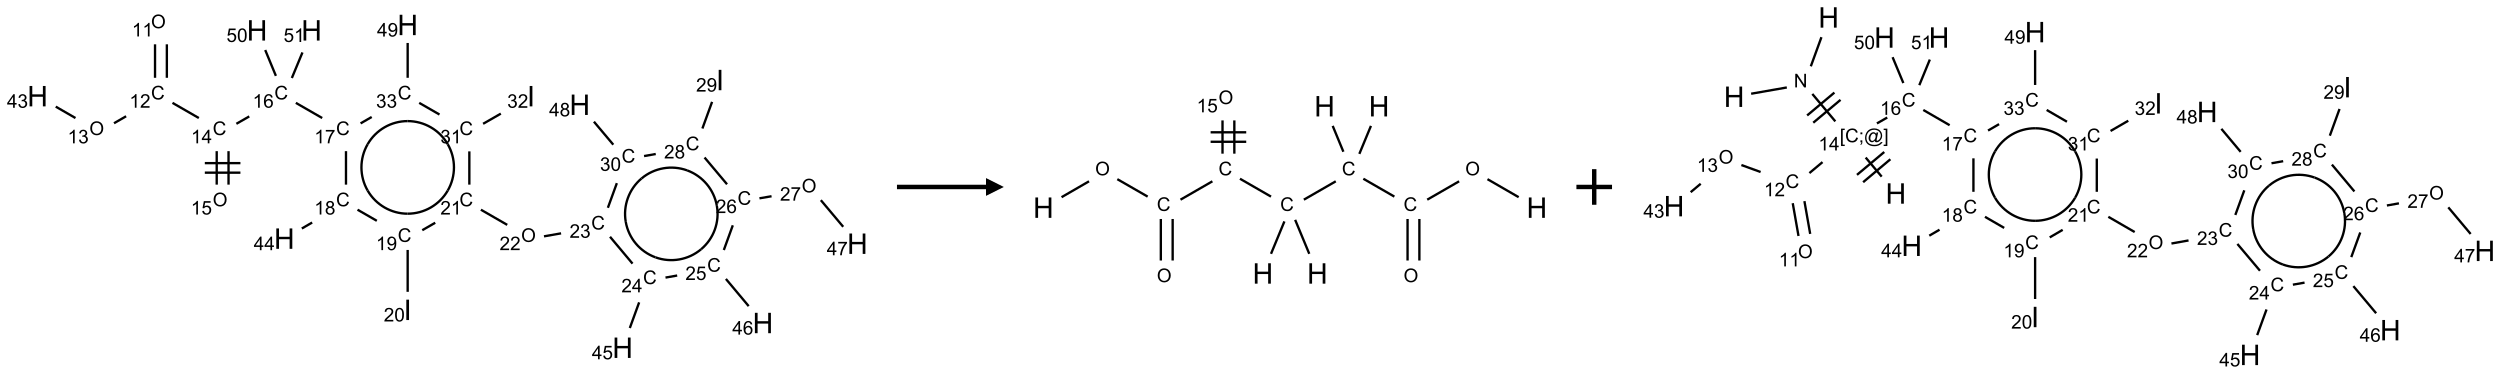 <?xml version="1.0" encoding="UTF-8"?>
<svg xmlns="http://www.w3.org/2000/svg" xmlns:xlink="http://www.w3.org/1999/xlink" width="1404" height="210" viewBox="0 0 1404 210">
<defs>
<g>
<g id="glyph-0-0">
<path d="M 1.332 0 L 1.332 -6.668 L 6.668 -6.668 L 6.668 0 Z M 1.5 -0.168 L 6.5 -0.168 L 6.5 -6.5 L 1.5 -6.5 Z M 1.5 -0.168 "/>
</g>
<g id="glyph-0-1">
<path d="M 0.516 -3.719 C 0.516 -4.984 0.855 -5.977 1.535 -6.695 C 2.215 -7.414 3.094 -7.77 4.172 -7.77 C 4.875 -7.77 5.512 -7.602 6.078 -7.266 C 6.645 -6.93 7.074 -6.461 7.371 -5.855 C 7.668 -5.254 7.816 -4.57 7.816 -3.809 C 7.816 -3.035 7.66 -2.34 7.348 -1.73 C 7.035 -1.117 6.594 -0.656 6.02 -0.34 C 5.449 -0.027 4.828 0.129 4.168 0.129 C 3.449 0.129 2.805 -0.043 2.238 -0.391 C 1.672 -0.738 1.246 -1.211 0.953 -1.812 C 0.66 -2.414 0.516 -3.047 0.516 -3.719 Z M 1.559 -3.703 C 1.559 -2.781 1.805 -2.059 2.301 -1.527 C 2.793 -1 3.414 -0.734 4.16 -0.734 C 4.922 -0.734 5.547 -1 6.039 -1.535 C 6.531 -2.07 6.777 -2.828 6.777 -3.812 C 6.777 -4.434 6.672 -4.977 6.461 -5.441 C 6.25 -5.902 5.945 -6.262 5.539 -6.52 C 5.133 -6.773 4.68 -6.902 4.176 -6.902 C 3.461 -6.902 2.848 -6.656 2.332 -6.164 C 1.816 -5.672 1.559 -4.852 1.559 -3.703 Z M 1.559 -3.703 "/>
</g>
<g id="glyph-0-2">
<path d="M 3.973 0 L 3.035 0 L 3.035 -5.973 C 2.809 -5.758 2.516 -5.543 2.148 -5.328 C 1.781 -5.113 1.453 -4.953 1.16 -4.844 L 1.16 -5.75 C 1.684 -5.996 2.145 -6.297 2.535 -6.645 C 2.93 -6.996 3.207 -7.336 3.371 -7.668 L 3.973 -7.668 Z M 3.973 0 "/>
</g>
<g id="glyph-0-3">
<path d="M 6.27 -2.676 L 7.281 -2.422 C 7.07 -1.594 6.688 -0.961 6.137 -0.523 C 5.586 -0.086 4.914 0.129 4.121 0.129 C 3.297 0.129 2.629 -0.039 2.113 -0.371 C 1.598 -0.707 1.203 -1.191 0.934 -1.828 C 0.664 -2.465 0.531 -3.145 0.531 -3.875 C 0.531 -4.672 0.684 -5.363 0.988 -5.957 C 1.293 -6.547 1.723 -6.996 2.285 -7.305 C 2.844 -7.613 3.461 -7.766 4.137 -7.766 C 4.898 -7.766 5.543 -7.57 6.062 -7.184 C 6.582 -6.793 6.945 -6.246 7.152 -5.543 L 6.156 -5.309 C 5.98 -5.863 5.723 -6.266 5.387 -6.52 C 5.051 -6.773 4.625 -6.902 4.113 -6.902 C 3.527 -6.902 3.039 -6.762 2.645 -6.48 C 2.25 -6.199 1.973 -5.82 1.812 -5.348 C 1.652 -4.871 1.574 -4.383 1.574 -3.879 C 1.574 -3.23 1.668 -2.664 1.855 -2.18 C 2.047 -1.695 2.34 -1.332 2.738 -1.094 C 3.137 -0.855 3.57 -0.734 4.035 -0.734 C 4.602 -0.734 5.082 -0.898 5.473 -1.223 C 5.867 -1.551 6.133 -2.035 6.27 -2.676 Z M 6.27 -2.676 "/>
</g>
<g id="glyph-0-4">
<path d="M 5.371 -0.902 L 5.371 0 L 0.324 0 C 0.316 -0.227 0.352 -0.441 0.434 -0.652 C 0.562 -0.996 0.766 -1.332 1.051 -1.668 C 1.332 -2 1.742 -2.387 2.277 -2.824 C 3.105 -3.504 3.668 -4.043 3.957 -4.441 C 4.25 -4.84 4.395 -5.215 4.395 -5.566 C 4.395 -5.938 4.262 -6.254 3.996 -6.508 C 3.73 -6.762 3.387 -6.891 2.957 -6.891 C 2.508 -6.891 2.145 -6.754 1.875 -6.484 C 1.605 -6.215 1.469 -5.84 1.465 -5.359 L 0.5 -5.457 C 0.566 -6.176 0.812 -6.727 1.246 -7.102 C 1.676 -7.477 2.254 -7.668 2.98 -7.668 C 3.711 -7.668 4.293 -7.465 4.719 -7.059 C 5.145 -6.652 5.359 -6.148 5.359 -5.547 C 5.359 -5.242 5.297 -4.941 5.172 -4.645 C 5.047 -4.352 4.84 -4.039 4.551 -3.715 C 4.262 -3.387 3.777 -2.938 3.105 -2.371 C 2.543 -1.898 2.18 -1.578 2.02 -1.41 C 1.859 -1.242 1.73 -1.07 1.625 -0.902 Z M 5.371 -0.902 "/>
</g>
<g id="glyph-0-5">
<path d="M 0.449 -2.016 L 1.387 -2.141 C 1.492 -1.609 1.676 -1.227 1.934 -0.992 C 2.191 -0.758 2.508 -0.641 2.879 -0.641 C 3.32 -0.641 3.695 -0.793 3.996 -1.098 C 4.301 -1.402 4.453 -1.781 4.453 -2.234 C 4.453 -2.664 4.312 -3.02 4.031 -3.301 C 3.75 -3.578 3.391 -3.719 2.957 -3.719 C 2.781 -3.719 2.562 -3.684 2.297 -3.613 L 2.402 -4.438 C 2.465 -4.43 2.516 -4.426 2.551 -4.426 C 2.949 -4.426 3.312 -4.531 3.629 -4.738 C 3.949 -4.949 4.109 -5.27 4.109 -5.703 C 4.109 -6.047 3.992 -6.332 3.762 -6.559 C 3.527 -6.785 3.227 -6.895 2.859 -6.895 C 2.496 -6.895 2.191 -6.781 1.949 -6.551 C 1.707 -6.324 1.547 -5.98 1.48 -5.52 L 0.543 -5.688 C 0.656 -6.316 0.918 -6.805 1.324 -7.148 C 1.73 -7.492 2.234 -7.668 2.84 -7.668 C 3.254 -7.668 3.641 -7.578 3.988 -7.398 C 4.34 -7.219 4.609 -6.977 4.793 -6.668 C 4.98 -6.359 5.074 -6.031 5.074 -5.684 C 5.074 -5.352 4.984 -5.051 4.809 -4.781 C 4.629 -4.512 4.367 -4.297 4.02 -4.137 C 4.473 -4.031 4.824 -3.816 5.074 -3.488 C 5.324 -3.16 5.449 -2.75 5.449 -2.254 C 5.449 -1.59 5.203 -1.023 4.719 -0.559 C 4.234 -0.098 3.617 0.137 2.875 0.137 C 2.203 0.137 1.648 -0.062 1.207 -0.465 C 0.762 -0.863 0.512 -1.379 0.449 -2.016 Z M 0.449 -2.016 "/>
</g>
<g id="glyph-0-6">
<path d="M 3.449 0 L 3.449 -1.828 L 0.137 -1.828 L 0.137 -2.688 L 3.621 -7.637 L 4.387 -7.637 L 4.387 -2.688 L 5.418 -2.688 L 5.418 -1.828 L 4.387 -1.828 L 4.387 0 Z M 3.449 -2.688 L 3.449 -6.129 L 1.059 -2.688 Z M 3.449 -2.688 "/>
</g>
<g id="glyph-0-7">
<path d="M 0.441 -2 L 1.426 -2.082 C 1.5 -1.605 1.668 -1.242 1.934 -1.004 C 2.199 -0.762 2.52 -0.641 2.895 -0.641 C 3.348 -0.641 3.73 -0.812 4.043 -1.152 C 4.355 -1.492 4.512 -1.941 4.512 -2.504 C 4.512 -3.039 4.359 -3.461 4.059 -3.77 C 3.758 -4.078 3.367 -4.234 2.879 -4.234 C 2.578 -4.234 2.305 -4.164 2.062 -4.027 C 1.82 -3.891 1.629 -3.715 1.488 -3.496 L 0.609 -3.609 L 1.348 -7.531 L 5.145 -7.531 L 5.145 -6.637 L 2.098 -6.637 L 1.688 -4.582 C 2.145 -4.902 2.625 -5.062 3.129 -5.062 C 3.797 -5.062 4.359 -4.832 4.816 -4.371 C 5.277 -3.91 5.504 -3.312 5.504 -2.59 C 5.504 -1.898 5.305 -1.301 4.902 -0.797 C 4.41 -0.18 3.742 0.129 2.895 0.129 C 2.199 0.129 1.633 -0.062 1.195 -0.453 C 0.758 -0.844 0.504 -1.359 0.441 -2 Z M 0.441 -2 "/>
</g>
<g id="glyph-0-8">
<path d="M 5.309 -5.766 L 4.375 -5.691 C 4.293 -6.059 4.172 -6.328 4.02 -6.496 C 3.766 -6.762 3.453 -6.895 3.082 -6.895 C 2.785 -6.895 2.523 -6.812 2.297 -6.645 C 2 -6.43 1.77 -6.117 1.598 -5.703 C 1.43 -5.289 1.34 -4.703 1.332 -3.938 C 1.559 -4.281 1.836 -4.535 2.16 -4.703 C 2.488 -4.871 2.828 -4.953 3.188 -4.953 C 3.812 -4.953 4.344 -4.723 4.785 -4.262 C 5.223 -3.801 5.441 -3.207 5.441 -2.48 C 5.441 -2 5.34 -1.555 5.133 -1.145 C 4.926 -0.73 4.641 -0.418 4.281 -0.199 C 3.922 0.02 3.512 0.129 3.051 0.129 C 2.27 0.129 1.633 -0.156 1.141 -0.73 C 0.648 -1.305 0.402 -2.254 0.402 -3.574 C 0.402 -5.051 0.672 -6.121 1.219 -6.793 C 1.695 -7.375 2.336 -7.668 3.141 -7.668 C 3.742 -7.668 4.234 -7.5 4.617 -7.16 C 5 -6.824 5.23 -6.359 5.309 -5.766 Z M 1.48 -2.473 C 1.48 -2.152 1.547 -1.844 1.684 -1.547 C 1.82 -1.25 2.016 -1.027 2.262 -0.871 C 2.508 -0.719 2.766 -0.641 3.035 -0.641 C 3.434 -0.641 3.773 -0.801 4.059 -1.121 C 4.344 -1.441 4.484 -1.875 4.484 -2.422 C 4.484 -2.949 4.344 -3.367 4.062 -3.668 C 3.781 -3.973 3.426 -4.125 3 -4.125 C 2.578 -4.125 2.219 -3.973 1.922 -3.668 C 1.625 -3.363 1.48 -2.969 1.48 -2.473 Z M 1.48 -2.473 "/>
</g>
<g id="glyph-0-9">
<path d="M 0.504 -6.637 L 0.504 -7.535 L 5.449 -7.535 L 5.449 -6.809 C 4.961 -6.289 4.48 -5.602 4.004 -4.746 C 3.527 -3.887 3.156 -3.004 2.895 -2.098 C 2.707 -1.461 2.59 -0.762 2.535 0 L 1.574 0 C 1.582 -0.602 1.703 -1.328 1.926 -2.176 C 2.152 -3.027 2.477 -3.848 2.898 -4.637 C 3.32 -5.426 3.77 -6.094 4.246 -6.637 Z M 0.504 -6.637 "/>
</g>
<g id="glyph-0-10">
<path d="M 1.887 -4.141 C 1.496 -4.281 1.207 -4.484 1.02 -4.75 C 0.832 -5.016 0.738 -5.328 0.738 -5.699 C 0.738 -6.254 0.938 -6.719 1.34 -7.098 C 1.738 -7.477 2.27 -7.668 2.934 -7.668 C 3.598 -7.668 4.137 -7.473 4.543 -7.086 C 4.949 -6.699 5.152 -6.227 5.152 -5.672 C 5.152 -5.316 5.059 -5.008 4.871 -4.746 C 4.688 -4.484 4.406 -4.281 4.027 -4.141 C 4.496 -3.988 4.852 -3.742 5.098 -3.402 C 5.34 -3.062 5.465 -2.656 5.465 -2.184 C 5.465 -1.531 5.234 -0.98 4.77 -0.535 C 4.309 -0.09 3.703 0.129 2.949 0.129 C 2.195 0.129 1.586 -0.094 1.125 -0.539 C 0.664 -0.984 0.434 -1.543 0.434 -2.207 C 0.434 -2.703 0.559 -3.121 0.809 -3.457 C 1.062 -3.793 1.422 -4.02 1.887 -4.141 Z M 1.699 -5.73 C 1.699 -5.367 1.812 -5.074 2.047 -4.844 C 2.281 -4.613 2.582 -4.5 2.953 -4.5 C 3.312 -4.5 3.609 -4.613 3.84 -4.84 C 4.07 -5.066 4.188 -5.348 4.188 -5.676 C 4.188 -6.02 4.07 -6.309 3.832 -6.543 C 3.594 -6.777 3.297 -6.895 2.941 -6.895 C 2.586 -6.895 2.289 -6.781 2.051 -6.551 C 1.816 -6.324 1.699 -6.047 1.699 -5.73 Z M 1.395 -2.203 C 1.395 -1.938 1.461 -1.676 1.586 -1.426 C 1.711 -1.176 1.902 -0.984 2.152 -0.848 C 2.402 -0.711 2.672 -0.641 2.957 -0.641 C 3.406 -0.641 3.777 -0.785 4.066 -1.074 C 4.359 -1.363 4.504 -1.727 4.504 -2.172 C 4.504 -2.625 4.355 -2.996 4.055 -3.293 C 3.754 -3.586 3.379 -3.734 2.926 -3.734 C 2.484 -3.734 2.121 -3.59 1.832 -3.297 C 1.543 -3.004 1.395 -2.641 1.395 -2.203 Z M 1.395 -2.203 "/>
</g>
<g id="glyph-0-11">
<path d="M 0.582 -1.766 L 1.484 -1.848 C 1.562 -1.426 1.707 -1.117 1.922 -0.926 C 2.137 -0.734 2.414 -0.641 2.75 -0.641 C 3.039 -0.641 3.289 -0.707 3.508 -0.84 C 3.727 -0.973 3.902 -1.148 4.043 -1.367 C 4.18 -1.586 4.297 -1.887 4.391 -2.262 C 4.484 -2.637 4.531 -3.016 4.531 -3.406 C 4.531 -3.449 4.531 -3.512 4.527 -3.594 C 4.34 -3.297 4.082 -3.055 3.758 -2.867 C 3.434 -2.68 3.082 -2.59 2.703 -2.59 C 2.07 -2.59 1.535 -2.816 1.098 -3.277 C 0.66 -3.734 0.441 -4.34 0.441 -5.09 C 0.441 -5.863 0.672 -6.484 1.129 -6.957 C 1.586 -7.43 2.156 -7.668 2.844 -7.668 C 3.34 -7.668 3.793 -7.531 4.207 -7.266 C 4.617 -7 4.93 -6.617 5.145 -6.121 C 5.355 -5.629 5.465 -4.91 5.465 -3.973 C 5.465 -2.996 5.359 -2.223 5.145 -1.645 C 4.934 -1.066 4.617 -0.625 4.199 -0.324 C 3.781 -0.02 3.293 0.129 2.73 0.129 C 2.133 0.129 1.645 -0.035 1.266 -0.367 C 0.887 -0.699 0.66 -1.164 0.582 -1.766 Z M 4.422 -5.137 C 4.422 -5.676 4.277 -6.102 3.992 -6.418 C 3.707 -6.734 3.359 -6.891 2.957 -6.891 C 2.543 -6.891 2.18 -6.719 1.871 -6.379 C 1.562 -6.039 1.406 -5.598 1.406 -5.059 C 1.406 -4.57 1.555 -4.176 1.848 -3.871 C 2.141 -3.566 2.5 -3.418 2.934 -3.418 C 3.367 -3.418 3.723 -3.57 4.004 -3.871 C 4.281 -4.176 4.422 -4.598 4.422 -5.137 Z M 4.422 -5.137 "/>
</g>
<g id="glyph-0-12">
<path d="M 0.441 -3.766 C 0.441 -4.668 0.535 -5.395 0.723 -5.945 C 0.906 -6.496 1.184 -6.922 1.551 -7.219 C 1.918 -7.516 2.375 -7.668 2.934 -7.668 C 3.344 -7.668 3.703 -7.586 4.012 -7.418 C 4.32 -7.254 4.574 -7.016 4.777 -6.707 C 4.977 -6.395 5.137 -6.016 5.25 -5.57 C 5.363 -5.125 5.422 -4.523 5.422 -3.766 C 5.422 -2.871 5.328 -2.148 5.145 -1.598 C 4.961 -1.047 4.688 -0.621 4.32 -0.32 C 3.953 -0.02 3.492 0.129 2.934 0.129 C 2.195 0.129 1.617 -0.133 1.199 -0.66 C 0.695 -1.297 0.441 -2.332 0.441 -3.766 Z M 1.406 -3.766 C 1.406 -2.512 1.555 -1.68 1.848 -1.262 C 2.141 -0.848 2.5 -0.641 2.934 -0.641 C 3.363 -0.641 3.727 -0.848 4.02 -1.266 C 4.312 -1.684 4.457 -2.516 4.457 -3.766 C 4.457 -5.023 4.312 -5.859 4.02 -6.27 C 3.727 -6.684 3.359 -6.891 2.922 -6.891 C 2.492 -6.891 2.148 -6.707 1.891 -6.344 C 1.566 -5.879 1.406 -5.02 1.406 -3.766 Z M 1.406 -3.766 "/>
</g>
<g id="glyph-0-13">
<path d="M 0.812 0 L 0.812 -7.637 L 1.848 -7.637 L 5.859 -1.641 L 5.859 -7.637 L 6.828 -7.637 L 6.828 0 L 5.793 0 L 1.781 -6 L 1.781 0 Z M 0.812 0 "/>
</g>
<g id="glyph-0-14">
<path d="M 0.723 2.121 L 0.723 -7.637 L 2.793 -7.637 L 2.793 -6.859 L 1.66 -6.859 L 1.66 1.344 L 2.793 1.344 L 2.793 2.121 Z M 0.723 2.121 "/>
</g>
<g id="glyph-0-15">
<path d="M 0.949 -4.465 L 0.949 -5.531 L 2.016 -5.531 L 2.016 -4.465 Z M 0.949 0 L 0.949 -1.066 L 2.016 -1.066 L 2.016 0 C 2.016 0.391 1.945 0.711 1.809 0.949 C 1.668 1.191 1.449 1.379 1.145 1.512 L 0.887 1.109 C 1.082 1.023 1.23 0.895 1.324 0.727 C 1.418 0.559 1.469 0.316 1.48 0 Z M 0.949 0 "/>
</g>
<g id="glyph-0-16">
<path d="M 6.047 -0.848 C 5.82 -0.59 5.57 -0.379 5.289 -0.223 C 5.008 -0.062 4.73 0.016 4.449 0.016 C 4.141 0.016 3.84 -0.074 3.547 -0.254 C 3.254 -0.434 3.02 -0.715 2.836 -1.09 C 2.652 -1.465 2.562 -1.875 2.562 -2.324 C 2.562 -2.875 2.703 -3.43 2.988 -3.98 C 3.27 -4.535 3.621 -4.953 4.043 -5.23 C 4.461 -5.508 4.871 -5.645 5.266 -5.645 C 5.566 -5.645 5.855 -5.566 6.129 -5.41 C 6.402 -5.25 6.641 -5.012 6.84 -4.688 L 7.016 -5.496 L 7.949 -5.496 L 7.199 -2 C 7.094 -1.516 7.043 -1.246 7.043 -1.191 C 7.043 -1.098 7.078 -1.02 7.148 -0.949 C 7.219 -0.883 7.305 -0.848 7.406 -0.848 C 7.59 -0.848 7.832 -0.953 8.129 -1.168 C 8.527 -1.445 8.84 -1.816 9.07 -2.285 C 9.301 -2.75 9.418 -3.234 9.418 -3.73 C 9.418 -4.309 9.27 -4.852 8.973 -5.355 C 8.676 -5.859 8.23 -6.262 7.645 -6.562 C 7.055 -6.863 6.406 -7.016 5.691 -7.016 C 4.879 -7.016 4.137 -6.824 3.465 -6.445 C 2.793 -6.066 2.273 -5.52 1.902 -4.809 C 1.535 -4.098 1.348 -3.34 1.348 -2.527 C 1.348 -1.676 1.535 -0.941 1.902 -0.328 C 2.273 0.285 2.809 0.742 3.508 1.035 C 4.207 1.328 4.984 1.473 5.832 1.473 C 6.742 1.473 7.504 1.32 8.121 1.016 C 8.734 0.711 9.195 0.34 9.5 -0.098 L 10.441 -0.098 C 10.266 0.266 9.961 0.637 9.531 1.016 C 9.102 1.395 8.59 1.695 7.996 1.914 C 7.402 2.133 6.688 2.246 5.848 2.246 C 5.078 2.246 4.367 2.145 3.715 1.949 C 3.066 1.75 2.512 1.453 2.051 1.055 C 1.594 0.656 1.25 0.199 1.016 -0.316 C 0.723 -0.973 0.578 -1.684 0.578 -2.441 C 0.578 -3.289 0.75 -4.098 1.098 -4.863 C 1.523 -5.805 2.125 -6.527 2.902 -7.027 C 3.684 -7.527 4.629 -7.777 5.738 -7.777 C 6.602 -7.777 7.375 -7.602 8.059 -7.246 C 8.746 -6.895 9.285 -6.371 9.684 -5.672 C 10.02 -5.07 10.188 -4.418 10.188 -3.715 C 10.188 -2.707 9.832 -1.812 9.125 -1.031 C 8.492 -0.328 7.801 0.02 7.051 0.02 C 6.812 0.02 6.617 -0.016 6.473 -0.09 C 6.324 -0.16 6.215 -0.266 6.145 -0.402 C 6.102 -0.488 6.066 -0.637 6.047 -0.848 Z M 3.527 -2.262 C 3.527 -1.785 3.641 -1.414 3.863 -1.152 C 4.09 -0.887 4.348 -0.754 4.641 -0.754 C 4.836 -0.754 5.039 -0.812 5.254 -0.93 C 5.469 -1.047 5.676 -1.219 5.871 -1.449 C 6.066 -1.676 6.23 -1.969 6.355 -2.32 C 6.48 -2.672 6.543 -3.027 6.543 -3.379 C 6.543 -3.852 6.426 -4.219 6.191 -4.48 C 5.957 -4.738 5.672 -4.871 5.332 -4.871 C 5.109 -4.871 4.902 -4.812 4.707 -4.699 C 4.512 -4.586 4.32 -4.406 4.137 -4.156 C 3.953 -3.906 3.805 -3.602 3.691 -3.246 C 3.582 -2.887 3.527 -2.559 3.527 -2.262 Z M 3.527 -2.262 "/>
</g>
<g id="glyph-0-17">
<path d="M 2.27 2.121 L 0.203 2.121 L 0.203 1.344 L 1.332 1.344 L 1.332 -6.859 L 0.203 -6.859 L 0.203 -7.637 L 2.27 -7.637 Z M 2.27 2.121 "/>
</g>
<g id="glyph-1-0">
<path d="M 2 0 L 2 -10 L 10 -10 L 10 0 Z M 2.25 -0.25 L 9.75 -0.25 L 9.75 -9.75 L 2.25 -9.75 Z M 2.25 -0.25 "/>
</g>
<g id="glyph-1-1">
<path d="M 1.281 0 L 1.281 -11.453 L 2.797 -11.453 L 2.797 -6.75 L 8.75 -6.75 L 8.75 -11.453 L 10.266 -11.453 L 10.266 0 L 8.75 0 L 8.75 -5.398 L 2.797 -5.398 L 2.797 0 Z M 1.281 0 "/>
</g>
<g id="glyph-1-2">
<path d="M 1.492 0 L 1.492 -11.453 L 3.008 -11.453 L 3.008 0 Z M 1.492 0 "/>
</g>
</g>
</defs>
<path fill="none" stroke-width="0.033" stroke-linecap="butt" stroke-linejoin="miter" stroke="rgb(0%, 0%, 0%)" stroke-opacity="1" stroke-miterlimit="10" d="M 1.649 0.272 L 1.649 0.742 " transform="matrix(40, 0, 0, 40, 21.104, 14.01)"/>
<path fill="none" stroke-width="0.033" stroke-linecap="butt" stroke-linejoin="miter" stroke="rgb(0%, 0%, 0%)" stroke-opacity="1" stroke-miterlimit="10" d="M 1.815 0.272 L 1.815 0.742 " transform="matrix(40, 0, 0, 40, 21.104, 14.01)"/>
<path fill="none" stroke-width="0.033" stroke-linecap="butt" stroke-linejoin="miter" stroke="rgb(0%, 0%, 0%)" stroke-opacity="1" stroke-miterlimit="10" d="M 1.243 1.282 L 1.073 1.38 " transform="matrix(40, 0, 0, 40, 21.104, 14.01)"/>
<path fill="none" stroke-width="0.033" stroke-linecap="butt" stroke-linejoin="miter" stroke="rgb(0%, 0%, 0%)" stroke-opacity="1" stroke-miterlimit="10" d="M 0.532 1.307 L 0.255 1.147 " transform="matrix(40, 0, 0, 40, 21.104, 14.01)"/>
<path fill="none" stroke-width="0.033" stroke-linecap="butt" stroke-linejoin="miter" stroke="rgb(0%, 0%, 0%)" stroke-opacity="1" stroke-miterlimit="10" d="M 1.894 1.094 L 2.264 1.307 " transform="matrix(40, 0, 0, 40, 21.104, 14.01)"/>
<path fill="none" stroke-width="0.033" stroke-linecap="butt" stroke-linejoin="miter" stroke="rgb(0%, 0%, 0%)" stroke-opacity="1" stroke-miterlimit="10" d="M 2.515 1.772 L 2.515 2.242 " transform="matrix(40, 0, 0, 40, 21.104, 14.01)"/>
<path fill="none" stroke-width="0.033" stroke-linecap="butt" stroke-linejoin="miter" stroke="rgb(0%, 0%, 0%)" stroke-opacity="1" stroke-miterlimit="10" d="M 2.681 1.772 L 2.681 2.242 " transform="matrix(40, 0, 0, 40, 21.104, 14.01)"/>
<path fill="none" stroke-width="0.033" stroke-linecap="butt" stroke-linejoin="miter" stroke="rgb(0%, 0%, 0%)" stroke-opacity="1" stroke-miterlimit="10" d="M 2.348 2.074 L 2.848 2.074 " transform="matrix(40, 0, 0, 40, 21.104, 14.01)"/>
<path fill="none" stroke-width="0.033" stroke-linecap="butt" stroke-linejoin="miter" stroke="rgb(0%, 0%, 0%)" stroke-opacity="1" stroke-miterlimit="10" d="M 2.348 1.94 L 2.848 1.94 " transform="matrix(40, 0, 0, 40, 21.104, 14.01)"/>
<path fill="none" stroke-width="0.033" stroke-linecap="butt" stroke-linejoin="miter" stroke="rgb(0%, 0%, 0%)" stroke-opacity="1" stroke-miterlimit="10" d="M 2.791 1.388 L 2.972 1.284 " transform="matrix(40, 0, 0, 40, 21.104, 14.01)"/>
<path fill="none" stroke-width="0.033" stroke-linecap="butt" stroke-linejoin="miter" stroke="rgb(0%, 0%, 0%)" stroke-opacity="1" stroke-miterlimit="10" d="M 3.626 1.094 L 3.996 1.307 " transform="matrix(40, 0, 0, 40, 21.104, 14.01)"/>
<path fill="none" stroke-width="0.033" stroke-linecap="butt" stroke-linejoin="miter" stroke="rgb(0%, 0%, 0%)" stroke-opacity="1" stroke-miterlimit="10" d="M 4.33 1.772 L 4.33 2.242 " transform="matrix(40, 0, 0, 40, 21.104, 14.01)"/>
<path fill="none" stroke-width="0.033" stroke-linecap="butt" stroke-linejoin="miter" stroke="rgb(0%, 0%, 0%)" stroke-opacity="1" stroke-miterlimit="10" d="M 3.855 2.774 L 3.71 2.858 " transform="matrix(40, 0, 0, 40, 21.104, 14.01)"/>
<path fill="none" stroke-width="0.033" stroke-linecap="butt" stroke-linejoin="miter" stroke="rgb(0%, 0%, 0%)" stroke-opacity="1" stroke-miterlimit="10" d="M 4.492 2.594 L 4.763 2.75 " transform="matrix(40, 0, 0, 40, 21.104, 14.01)"/>
<path fill="none" stroke-width="0.033" stroke-linecap="butt" stroke-linejoin="miter" stroke="rgb(0%, 0%, 0%)" stroke-opacity="1" stroke-miterlimit="10" d="M 5.196 3.159 L 5.196 3.747 " transform="matrix(40, 0, 0, 40, 21.104, 14.01)"/>
<path fill="none" stroke-width="0.033" stroke-linecap="butt" stroke-linejoin="miter" stroke="rgb(0%, 0%, 0%)" stroke-opacity="1" stroke-miterlimit="10" d="M 5.401 2.882 L 5.583 2.777 " transform="matrix(40, 0, 0, 40, 21.104, 14.01)"/>
<path fill="none" stroke-width="0.033" stroke-linecap="butt" stroke-linejoin="miter" stroke="rgb(0%, 0%, 0%)" stroke-opacity="1" stroke-miterlimit="10" d="M 6.224 2.594 L 6.594 2.807 " transform="matrix(40, 0, 0, 40, 21.104, 14.01)"/>
<path fill="none" stroke-width="0.033" stroke-linecap="butt" stroke-linejoin="miter" stroke="rgb(0%, 0%, 0%)" stroke-opacity="1" stroke-miterlimit="10" d="M 7.11 2.968 L 7.35 2.926 " transform="matrix(40, 0, 0, 40, 21.104, 14.01)"/>
<path fill="none" stroke-width="0.033" stroke-linecap="butt" stroke-linejoin="miter" stroke="rgb(0%, 0%, 0%)" stroke-opacity="1" stroke-miterlimit="10" d="M 8.037 2.974 L 8.353 3.351 " transform="matrix(40, 0, 0, 40, 21.104, 14.01)"/>
<path fill="none" stroke-width="0.033" stroke-linecap="butt" stroke-linejoin="miter" stroke="rgb(0%, 0%, 0%)" stroke-opacity="1" stroke-miterlimit="10" d="M 8.446 3.895 L 8.315 4.255 " transform="matrix(40, 0, 0, 40, 21.104, 14.01)"/>
<path fill="none" stroke-width="0.033" stroke-linecap="butt" stroke-linejoin="miter" stroke="rgb(0%, 0%, 0%)" stroke-opacity="1" stroke-miterlimit="10" d="M 8.816 3.547 L 8.98 3.518 " transform="matrix(40, 0, 0, 40, 21.104, 14.01)"/>
<path fill="none" stroke-width="0.033" stroke-linecap="butt" stroke-linejoin="miter" stroke="rgb(0%, 0%, 0%)" stroke-opacity="1" stroke-miterlimit="10" d="M 9.664 3.566 L 9.984 3.948 " transform="matrix(40, 0, 0, 40, 21.104, 14.01)"/>
<path fill="none" stroke-width="0.033" stroke-linecap="butt" stroke-linejoin="miter" stroke="rgb(0%, 0%, 0%)" stroke-opacity="1" stroke-miterlimit="10" d="M 9.635 3.16 L 9.761 2.813 " transform="matrix(40, 0, 0, 40, 21.104, 14.01)"/>
<path fill="none" stroke-width="0.033" stroke-linecap="butt" stroke-linejoin="miter" stroke="rgb(0%, 0%, 0%)" stroke-opacity="1" stroke-miterlimit="10" d="M 10.135 2.434 L 10.305 2.405 " transform="matrix(40, 0, 0, 40, 21.104, 14.01)"/>
<path fill="none" stroke-width="0.033" stroke-linecap="butt" stroke-linejoin="miter" stroke="rgb(0%, 0%, 0%)" stroke-opacity="1" stroke-miterlimit="10" d="M 10.997 2.46 L 11.311 2.834 " transform="matrix(40, 0, 0, 40, 21.104, 14.01)"/>
<path fill="none" stroke-width="0.033" stroke-linecap="butt" stroke-linejoin="miter" stroke="rgb(0%, 0%, 0%)" stroke-opacity="1" stroke-miterlimit="10" d="M 9.68 2.237 L 9.364 1.861 " transform="matrix(40, 0, 0, 40, 21.104, 14.01)"/>
<path fill="none" stroke-width="0.033" stroke-linecap="butt" stroke-linejoin="miter" stroke="rgb(0%, 0%, 0%)" stroke-opacity="1" stroke-miterlimit="10" d="M 9.334 1.454 L 9.47 1.08 " transform="matrix(40, 0, 0, 40, 21.104, 14.01)"/>
<path fill="none" stroke-width="0.033" stroke-linecap="butt" stroke-linejoin="miter" stroke="rgb(0%, 0%, 0%)" stroke-opacity="1" stroke-miterlimit="10" d="M 8.679 1.812 L 8.515 1.841 " transform="matrix(40, 0, 0, 40, 21.104, 14.01)"/>
<path fill="none" stroke-width="0.033" stroke-linecap="butt" stroke-linejoin="miter" stroke="rgb(0%, 0%, 0%)" stroke-opacity="1" stroke-miterlimit="10" d="M 8.133 2.221 L 8.007 2.567 " transform="matrix(40, 0, 0, 40, 21.104, 14.01)"/>
<path fill="none" stroke-width="0.033" stroke-linecap="butt" stroke-linejoin="miter" stroke="rgb(0%, 0%, 0%)" stroke-opacity="1" stroke-miterlimit="10" d="M 8.083 1.681 L 7.811 1.358 " transform="matrix(40, 0, 0, 40, 21.104, 14.01)"/>
<path fill="none" stroke-width="0.033" stroke-linecap="butt" stroke-linejoin="miter" stroke="rgb(0%, 0%, 0%)" stroke-opacity="1" stroke-miterlimit="10" d="M 6.062 2.242 L 6.062 1.775 " transform="matrix(40, 0, 0, 40, 21.104, 14.01)"/>
<path fill="none" stroke-width="0.033" stroke-linecap="butt" stroke-linejoin="miter" stroke="rgb(0%, 0%, 0%)" stroke-opacity="1" stroke-miterlimit="10" d="M 6.255 1.388 L 6.504 1.245 " transform="matrix(40, 0, 0, 40, 21.104, 14.01)"/>
<path fill="none" stroke-width="0.033" stroke-linecap="butt" stroke-linejoin="miter" stroke="rgb(0%, 0%, 0%)" stroke-opacity="1" stroke-miterlimit="10" d="M 5.643 1.258 L 5.358 1.094 " transform="matrix(40, 0, 0, 40, 21.104, 14.01)"/>
<path fill="none" stroke-width="0.033" stroke-linecap="butt" stroke-linejoin="miter" stroke="rgb(0%, 0%, 0%)" stroke-opacity="1" stroke-miterlimit="10" d="M 4.691 1.292 L 4.535 1.382 " transform="matrix(40, 0, 0, 40, 21.104, 14.01)"/>
<path fill="none" stroke-width="0.033" stroke-linecap="butt" stroke-linejoin="miter" stroke="rgb(0%, 0%, 0%)" stroke-opacity="1" stroke-miterlimit="10" d="M 5.196 0.742 L 5.196 0.253 " transform="matrix(40, 0, 0, 40, 21.104, 14.01)"/>
<path fill="none" stroke-width="0.033" stroke-linecap="butt" stroke-linejoin="miter" stroke="rgb(0%, 0%, 0%)" stroke-opacity="1" stroke-miterlimit="10" d="M 3.346 0.715 L 3.196 0.352 " transform="matrix(40, 0, 0, 40, 21.104, 14.01)"/>
<path fill="none" stroke-width="0.033" stroke-linecap="butt" stroke-linejoin="miter" stroke="rgb(0%, 0%, 0%)" stroke-opacity="1" stroke-miterlimit="10" d="M 3.57 0.745 L 3.719 0.386 " transform="matrix(40, 0, 0, 40, 21.104, 14.01)"/>
<path fill="none" stroke-width="0.033" stroke-linecap="butt" stroke-linejoin="miter" stroke="rgb(0%, 0%, 0%)" stroke-opacity="1" stroke-miterlimit="10" d="M 4.634 2.325 C 4.518 2.124 4.518 1.876 4.634 1.675 " transform="matrix(40, 0, 0, 40, 21.104, 14.01)"/>
<path fill="none" stroke-width="0.033" stroke-linecap="butt" stroke-linejoin="miter" stroke="rgb(0%, 0%, 0%)" stroke-opacity="1" stroke-miterlimit="10" d="M 5.196 2.65 C 4.964 2.65 4.75 2.526 4.634 2.325 " transform="matrix(40, 0, 0, 40, 21.104, 14.01)"/>
<path fill="none" stroke-width="0.033" stroke-linecap="butt" stroke-linejoin="miter" stroke="rgb(0%, 0%, 0%)" stroke-opacity="1" stroke-miterlimit="10" d="M 5.759 2.325 C 5.643 2.526 5.428 2.65 5.196 2.65 " transform="matrix(40, 0, 0, 40, 21.104, 14.01)"/>
<path fill="none" stroke-width="0.033" stroke-linecap="butt" stroke-linejoin="miter" stroke="rgb(0%, 0%, 0%)" stroke-opacity="1" stroke-miterlimit="10" d="M 5.759 1.675 C 5.875 1.876 5.875 2.124 5.759 2.325 " transform="matrix(40, 0, 0, 40, 21.104, 14.01)"/>
<path fill="none" stroke-width="0.033" stroke-linecap="butt" stroke-linejoin="miter" stroke="rgb(0%, 0%, 0%)" stroke-opacity="1" stroke-miterlimit="10" d="M 5.196 1.35 C 5.428 1.35 5.643 1.474 5.759 1.675 " transform="matrix(40, 0, 0, 40, 21.104, 14.01)"/>
<path fill="none" stroke-width="0.033" stroke-linecap="butt" stroke-linejoin="miter" stroke="rgb(0%, 0%, 0%)" stroke-opacity="1" stroke-miterlimit="10" d="M 4.634 1.675 C 4.75 1.474 4.964 1.35 5.196 1.35 " transform="matrix(40, 0, 0, 40, 21.104, 14.01)"/>
<path fill="none" stroke-width="0.033" stroke-linecap="butt" stroke-linejoin="miter" stroke="rgb(0%, 0%, 0%)" stroke-opacity="1" stroke-miterlimit="10" d="M 8.676 3.263 C 8.458 3.184 8.298 2.994 8.258 2.765 " transform="matrix(40, 0, 0, 40, 21.104, 14.01)"/>
<path fill="none" stroke-width="0.033" stroke-linecap="butt" stroke-linejoin="miter" stroke="rgb(0%, 0%, 0%)" stroke-opacity="1" stroke-miterlimit="10" d="M 9.315 3.15 C 9.138 3.299 8.894 3.342 8.676 3.263 " transform="matrix(40, 0, 0, 40, 21.104, 14.01)"/>
<path fill="none" stroke-width="0.033" stroke-linecap="butt" stroke-linejoin="miter" stroke="rgb(0%, 0%, 0%)" stroke-opacity="1" stroke-miterlimit="10" d="M 9.537 2.54 C 9.578 2.768 9.493 3.001 9.315 3.15 " transform="matrix(40, 0, 0, 40, 21.104, 14.01)"/>
<path fill="none" stroke-width="0.033" stroke-linecap="butt" stroke-linejoin="miter" stroke="rgb(0%, 0%, 0%)" stroke-opacity="1" stroke-miterlimit="10" d="M 9.12 2.042 C 9.338 2.122 9.497 2.311 9.537 2.54 " transform="matrix(40, 0, 0, 40, 21.104, 14.01)"/>
<path fill="none" stroke-width="0.033" stroke-linecap="butt" stroke-linejoin="miter" stroke="rgb(0%, 0%, 0%)" stroke-opacity="1" stroke-miterlimit="10" d="M 8.48 2.155 C 8.658 2.006 8.902 1.963 9.12 2.042 " transform="matrix(40, 0, 0, 40, 21.104, 14.01)"/>
<path fill="none" stroke-width="0.033" stroke-linecap="butt" stroke-linejoin="miter" stroke="rgb(0%, 0%, 0%)" stroke-opacity="1" stroke-miterlimit="10" d="M 8.258 2.765 C 8.218 2.537 8.303 2.304 8.48 2.155 " transform="matrix(40, 0, 0, 40, 21.104, 14.01)"/>
<g fill="rgb(0%, 0%, 0%)" fill-opacity="1">
<use xlink:href="#glyph-0-1" x="84.809" y="15.859"/>
</g>
<g fill="rgb(0%, 0%, 0%)" fill-opacity="1">
<use xlink:href="#glyph-0-2" x="74.082" y="20.492"/>
<use xlink:href="#glyph-0-2" x="80.014" y="20.492"/>
</g>
<g fill="rgb(0%, 0%, 0%)" fill-opacity="1">
<use xlink:href="#glyph-0-3" x="84.793" y="55.855"/>
</g>
<g fill="rgb(0%, 0%, 0%)" fill-opacity="1">
<use xlink:href="#glyph-0-2" x="72.688" y="60.492"/>
<use xlink:href="#glyph-0-4" x="78.62" y="60.492"/>
</g>
<g fill="rgb(0%, 0%, 0%)" fill-opacity="1">
<use xlink:href="#glyph-0-1" x="50.168" y="75.859"/>
</g>
<g fill="rgb(0%, 0%, 0%)" fill-opacity="1">
<use xlink:href="#glyph-0-2" x="37.969" y="80.492"/>
<use xlink:href="#glyph-0-5" x="43.901" y="80.492"/>
</g>
<g fill="rgb(0%, 0%, 0%)" fill-opacity="1">
<use xlink:href="#glyph-1-1" x="15.332" y="59.738"/>
</g>
<g fill="rgb(0%, 0%, 0%)" fill-opacity="1">
<use xlink:href="#glyph-0-6" x="3.898" y="60.531"/>
<use xlink:href="#glyph-0-5" x="9.831" y="60.531"/>
</g>
<g fill="rgb(0%, 0%, 0%)" fill-opacity="1">
<use xlink:href="#glyph-0-3" x="119.434" y="75.855"/>
</g>
<g fill="rgb(0%, 0%, 0%)" fill-opacity="1">
<use xlink:href="#glyph-0-2" x="107.281" y="80.492"/>
<use xlink:href="#glyph-0-6" x="113.214" y="80.492"/>
</g>
<g fill="rgb(0%, 0%, 0%)" fill-opacity="1">
<use xlink:href="#glyph-0-1" x="119.449" y="115.859"/>
</g>
<g fill="rgb(0%, 0%, 0%)" fill-opacity="1">
<use xlink:href="#glyph-0-2" x="107.191" y="120.492"/>
<use xlink:href="#glyph-0-7" x="113.124" y="120.492"/>
</g>
<g fill="rgb(0%, 0%, 0%)" fill-opacity="1">
<use xlink:href="#glyph-0-3" x="154.074" y="55.855"/>
</g>
<g fill="rgb(0%, 0%, 0%)" fill-opacity="1">
<use xlink:href="#glyph-0-2" x="141.895" y="60.492"/>
<use xlink:href="#glyph-0-8" x="147.827" y="60.492"/>
</g>
<g fill="rgb(0%, 0%, 0%)" fill-opacity="1">
<use xlink:href="#glyph-0-3" x="188.715" y="75.855"/>
</g>
<g fill="rgb(0%, 0%, 0%)" fill-opacity="1">
<use xlink:href="#glyph-0-2" x="176.531" y="80.492"/>
<use xlink:href="#glyph-0-9" x="182.464" y="80.492"/>
</g>
<g fill="rgb(0%, 0%, 0%)" fill-opacity="1">
<use xlink:href="#glyph-0-3" x="188.715" y="115.855"/>
</g>
<g fill="rgb(0%, 0%, 0%)" fill-opacity="1">
<use xlink:href="#glyph-0-2" x="176.516" y="120.492"/>
<use xlink:href="#glyph-0-10" x="182.448" y="120.492"/>
</g>
<g fill="rgb(0%, 0%, 0%)" fill-opacity="1">
<use xlink:href="#glyph-1-1" x="153.895" y="139.738"/>
</g>
<g fill="rgb(0%, 0%, 0%)" fill-opacity="1">
<use xlink:href="#glyph-0-6" x="142.492" y="140.5"/>
<use xlink:href="#glyph-0-6" x="148.424" y="140.5"/>
</g>
<g fill="rgb(0%, 0%, 0%)" fill-opacity="1">
<use xlink:href="#glyph-0-3" x="223.355" y="135.855"/>
</g>
<g fill="rgb(0%, 0%, 0%)" fill-opacity="1">
<use xlink:href="#glyph-0-2" x="211.156" y="140.492"/>
<use xlink:href="#glyph-0-11" x="217.089" y="140.492"/>
</g>
<g fill="rgb(0%, 0%, 0%)" fill-opacity="1">
<use xlink:href="#glyph-1-2" x="226.699" y="179.738"/>
</g>
<g fill="rgb(0%, 0%, 0%)" fill-opacity="1">
<use xlink:href="#glyph-0-4" x="215.504" y="180.531"/>
<use xlink:href="#glyph-0-12" x="221.436" y="180.531"/>
</g>
<g fill="rgb(0%, 0%, 0%)" fill-opacity="1">
<use xlink:href="#glyph-0-3" x="257.996" y="115.855"/>
</g>
<g fill="rgb(0%, 0%, 0%)" fill-opacity="1">
<use xlink:href="#glyph-0-4" x="247.289" y="120.492"/>
<use xlink:href="#glyph-0-2" x="253.221" y="120.492"/>
</g>
<g fill="rgb(0%, 0%, 0%)" fill-opacity="1">
<use xlink:href="#glyph-0-1" x="292.656" y="135.859"/>
</g>
<g fill="rgb(0%, 0%, 0%)" fill-opacity="1">
<use xlink:href="#glyph-0-4" x="280.535" y="140.492"/>
<use xlink:href="#glyph-0-4" x="286.467" y="140.492"/>
</g>
<g fill="rgb(0%, 0%, 0%)" fill-opacity="1">
<use xlink:href="#glyph-0-3" x="332.031" y="128.91"/>
</g>
<g fill="rgb(0%, 0%, 0%)" fill-opacity="1">
<use xlink:href="#glyph-0-4" x="319.848" y="133.543"/>
<use xlink:href="#glyph-0-5" x="325.78" y="133.543"/>
</g>
<g fill="rgb(0%, 0%, 0%)" fill-opacity="1">
<use xlink:href="#glyph-0-3" x="361.117" y="159.551"/>
</g>
<g fill="rgb(0%, 0%, 0%)" fill-opacity="1">
<use xlink:href="#glyph-0-4" x="348.965" y="164.188"/>
<use xlink:href="#glyph-0-6" x="354.897" y="164.188"/>
</g>
<g fill="rgb(0%, 0%, 0%)" fill-opacity="1">
<use xlink:href="#glyph-1-1" x="343.883" y="201.02"/>
</g>
<g fill="rgb(0%, 0%, 0%)" fill-opacity="1">
<use xlink:href="#glyph-0-6" x="332.391" y="201.781"/>
<use xlink:href="#glyph-0-7" x="338.323" y="201.781"/>
</g>
<g fill="rgb(0%, 0%, 0%)" fill-opacity="1">
<use xlink:href="#glyph-0-3" x="397.137" y="152.605"/>
</g>
<g fill="rgb(0%, 0%, 0%)" fill-opacity="1">
<use xlink:href="#glyph-0-4" x="384.895" y="157.242"/>
<use xlink:href="#glyph-0-7" x="390.827" y="157.242"/>
</g>
<g fill="rgb(0%, 0%, 0%)" fill-opacity="1">
<use xlink:href="#glyph-1-1" x="422.668" y="187.129"/>
</g>
<g fill="rgb(0%, 0%, 0%)" fill-opacity="1">
<use xlink:href="#glyph-0-6" x="411.238" y="187.922"/>
<use xlink:href="#glyph-0-8" x="417.171" y="187.922"/>
</g>
<g fill="rgb(0%, 0%, 0%)" fill-opacity="1">
<use xlink:href="#glyph-0-3" x="414.191" y="115.016"/>
</g>
<g fill="rgb(0%, 0%, 0%)" fill-opacity="1">
<use xlink:href="#glyph-0-4" x="402.016" y="119.652"/>
<use xlink:href="#glyph-0-8" x="407.948" y="119.652"/>
</g>
<g fill="rgb(0%, 0%, 0%)" fill-opacity="1">
<use xlink:href="#glyph-0-1" x="450.223" y="108.074"/>
</g>
<g fill="rgb(0%, 0%, 0%)" fill-opacity="1">
<use xlink:href="#glyph-0-4" x="438.027" y="112.707"/>
<use xlink:href="#glyph-0-9" x="443.96" y="112.707"/>
</g>
<g fill="rgb(0%, 0%, 0%)" fill-opacity="1">
<use xlink:href="#glyph-1-1" x="475.738" y="142.594"/>
</g>
<g fill="rgb(0%, 0%, 0%)" fill-opacity="1">
<use xlink:href="#glyph-0-6" x="464.305" y="143.355"/>
<use xlink:href="#glyph-0-9" x="470.237" y="143.355"/>
</g>
<g fill="rgb(0%, 0%, 0%)" fill-opacity="1">
<use xlink:href="#glyph-0-3" x="385.105" y="84.375"/>
</g>
<g fill="rgb(0%, 0%, 0%)" fill-opacity="1">
<use xlink:href="#glyph-0-4" x="372.906" y="89.012"/>
<use xlink:href="#glyph-0-10" x="378.839" y="89.012"/>
</g>
<g fill="rgb(0%, 0%, 0%)" fill-opacity="1">
<use xlink:href="#glyph-1-2" x="402.129" y="50.672"/>
</g>
<g fill="rgb(0%, 0%, 0%)" fill-opacity="1">
<use xlink:href="#glyph-0-4" x="390.891" y="51.461"/>
<use xlink:href="#glyph-0-11" x="396.823" y="51.461"/>
</g>
<g fill="rgb(0%, 0%, 0%)" fill-opacity="1">
<use xlink:href="#glyph-0-3" x="349.086" y="91.32"/>
</g>
<g fill="rgb(0%, 0%, 0%)" fill-opacity="1">
<use xlink:href="#glyph-0-5" x="336.93" y="95.957"/>
<use xlink:href="#glyph-0-12" x="342.862" y="95.957"/>
</g>
<g fill="rgb(0%, 0%, 0%)" fill-opacity="1">
<use xlink:href="#glyph-1-1" x="319.82" y="64.562"/>
</g>
<g fill="rgb(0%, 0%, 0%)" fill-opacity="1">
<use xlink:href="#glyph-0-6" x="308.371" y="65.355"/>
<use xlink:href="#glyph-0-10" x="314.303" y="65.355"/>
</g>
<g fill="rgb(0%, 0%, 0%)" fill-opacity="1">
<use xlink:href="#glyph-0-3" x="257.996" y="75.855"/>
</g>
<g fill="rgb(0%, 0%, 0%)" fill-opacity="1">
<use xlink:href="#glyph-0-5" x="247.289" y="80.492"/>
<use xlink:href="#glyph-0-2" x="253.221" y="80.492"/>
</g>
<g fill="rgb(0%, 0%, 0%)" fill-opacity="1">
<use xlink:href="#glyph-1-2" x="295.984" y="59.738"/>
</g>
<g fill="rgb(0%, 0%, 0%)" fill-opacity="1">
<use xlink:href="#glyph-0-5" x="284.84" y="60.531"/>
<use xlink:href="#glyph-0-4" x="290.772" y="60.531"/>
</g>
<g fill="rgb(0%, 0%, 0%)" fill-opacity="1">
<use xlink:href="#glyph-0-3" x="223.355" y="55.855"/>
</g>
<g fill="rgb(0%, 0%, 0%)" fill-opacity="1">
<use xlink:href="#glyph-0-5" x="211.172" y="60.492"/>
<use xlink:href="#glyph-0-5" x="217.104" y="60.492"/>
</g>
<g fill="rgb(0%, 0%, 0%)" fill-opacity="1">
<use xlink:href="#glyph-1-1" x="223.176" y="19.738"/>
</g>
<g fill="rgb(0%, 0%, 0%)" fill-opacity="1">
<use xlink:href="#glyph-0-6" x="211.727" y="20.531"/>
<use xlink:href="#glyph-0-11" x="217.659" y="20.531"/>
</g>
<g fill="rgb(0%, 0%, 0%)" fill-opacity="1">
<use xlink:href="#glyph-1-1" x="138.586" y="22.781"/>
</g>
<g fill="rgb(0%, 0%, 0%)" fill-opacity="1">
<use xlink:href="#glyph-0-7" x="127.18" y="23.574"/>
<use xlink:href="#glyph-0-12" x="133.112" y="23.574"/>
</g>
<g fill="rgb(0%, 0%, 0%)" fill-opacity="1">
<use xlink:href="#glyph-1-1" x="169.203" y="22.781"/>
</g>
<g fill="rgb(0%, 0%, 0%)" fill-opacity="1">
<use xlink:href="#glyph-0-7" x="159.242" y="23.574"/>
<use xlink:href="#glyph-0-2" x="165.174" y="23.574"/>
</g>
<path fill-rule="nonzero" fill="rgb(0%, 0%, 0%)" fill-opacity="1" d="M 503.738 106.25 L 553.738 106.25 L 553.738 110 L 563.738 105 L 553.738 100 L 553.738 103.75 L 503.738 103.75 "/>
<path fill="none" stroke-width="0.033" stroke-linecap="butt" stroke-linejoin="miter" stroke="rgb(0%, 0%, 0%)" stroke-opacity="1" stroke-miterlimit="10" d="M 0.255 1.353 L 0.641 1.13 " transform="matrix(40, 0, 0, 40, 585.963, 56.621)"/>
<path fill="none" stroke-width="0.033" stroke-linecap="butt" stroke-linejoin="miter" stroke="rgb(0%, 0%, 0%)" stroke-opacity="1" stroke-miterlimit="10" d="M 1.038 1.1 L 1.464 1.345 " transform="matrix(40, 0, 0, 40, 585.963, 56.621)"/>
<path fill="none" stroke-width="0.033" stroke-linecap="butt" stroke-linejoin="miter" stroke="rgb(0%, 0%, 0%)" stroke-opacity="1" stroke-miterlimit="10" d="M 1.649 1.659 L 1.649 2.242 " transform="matrix(40, 0, 0, 40, 585.963, 56.621)"/>
<path fill="none" stroke-width="0.033" stroke-linecap="butt" stroke-linejoin="miter" stroke="rgb(0%, 0%, 0%)" stroke-opacity="1" stroke-miterlimit="10" d="M 1.815 1.659 L 1.815 2.242 " transform="matrix(40, 0, 0, 40, 585.963, 56.621)"/>
<path fill="none" stroke-width="0.033" stroke-linecap="butt" stroke-linejoin="miter" stroke="rgb(0%, 0%, 0%)" stroke-opacity="1" stroke-miterlimit="10" d="M 1.925 1.388 L 2.373 1.13 " transform="matrix(40, 0, 0, 40, 585.963, 56.621)"/>
<path fill="none" stroke-width="0.033" stroke-linecap="butt" stroke-linejoin="miter" stroke="rgb(0%, 0%, 0%)" stroke-opacity="1" stroke-miterlimit="10" d="M 2.76 1.094 L 3.196 1.345 " transform="matrix(40, 0, 0, 40, 585.963, 56.621)"/>
<path fill="none" stroke-width="0.033" stroke-linecap="butt" stroke-linejoin="miter" stroke="rgb(0%, 0%, 0%)" stroke-opacity="1" stroke-miterlimit="10" d="M 3.384 1.693 L 3.196 2.148 " transform="matrix(40, 0, 0, 40, 585.963, 56.621)"/>
<path fill="none" stroke-width="0.033" stroke-linecap="butt" stroke-linejoin="miter" stroke="rgb(0%, 0%, 0%)" stroke-opacity="1" stroke-miterlimit="10" d="M 3.535 1.671 L 3.733 2.148 " transform="matrix(40, 0, 0, 40, 585.963, 56.621)"/>
<path fill="none" stroke-width="0.033" stroke-linecap="butt" stroke-linejoin="miter" stroke="rgb(0%, 0%, 0%)" stroke-opacity="1" stroke-miterlimit="10" d="M 3.657 1.388 L 4.105 1.13 " transform="matrix(40, 0, 0, 40, 585.963, 56.621)"/>
<path fill="none" stroke-width="0.033" stroke-linecap="butt" stroke-linejoin="miter" stroke="rgb(0%, 0%, 0%)" stroke-opacity="1" stroke-miterlimit="10" d="M 4.436 0.745 L 4.599 0.352 " transform="matrix(40, 0, 0, 40, 585.963, 56.621)"/>
<path fill="none" stroke-width="0.033" stroke-linecap="butt" stroke-linejoin="miter" stroke="rgb(0%, 0%, 0%)" stroke-opacity="1" stroke-miterlimit="10" d="M 4.212 0.715 L 4.062 0.352 " transform="matrix(40, 0, 0, 40, 585.963, 56.621)"/>
<path fill="none" stroke-width="0.033" stroke-linecap="butt" stroke-linejoin="miter" stroke="rgb(0%, 0%, 0%)" stroke-opacity="1" stroke-miterlimit="10" d="M 4.492 1.094 L 4.928 1.345 " transform="matrix(40, 0, 0, 40, 585.963, 56.621)"/>
<path fill="none" stroke-width="0.033" stroke-linecap="butt" stroke-linejoin="miter" stroke="rgb(0%, 0%, 0%)" stroke-opacity="1" stroke-miterlimit="10" d="M 5.113 1.659 L 5.113 2.242 " transform="matrix(40, 0, 0, 40, 585.963, 56.621)"/>
<path fill="none" stroke-width="0.033" stroke-linecap="butt" stroke-linejoin="miter" stroke="rgb(0%, 0%, 0%)" stroke-opacity="1" stroke-miterlimit="10" d="M 5.279 1.659 L 5.279 2.242 " transform="matrix(40, 0, 0, 40, 585.963, 56.621)"/>
<path fill="none" stroke-width="0.033" stroke-linecap="butt" stroke-linejoin="miter" stroke="rgb(0%, 0%, 0%)" stroke-opacity="1" stroke-miterlimit="10" d="M 5.389 1.388 L 5.837 1.13 " transform="matrix(40, 0, 0, 40, 585.963, 56.621)"/>
<path fill="none" stroke-width="0.033" stroke-linecap="butt" stroke-linejoin="miter" stroke="rgb(0%, 0%, 0%)" stroke-opacity="1" stroke-miterlimit="10" d="M 6.235 1.1 L 6.673 1.353 " transform="matrix(40, 0, 0, 40, 585.963, 56.621)"/>
<path fill="none" stroke-width="0.033" stroke-linecap="butt" stroke-linejoin="miter" stroke="rgb(0%, 0%, 0%)" stroke-opacity="1" stroke-miterlimit="10" d="M 2.681 0.742 L 2.681 0.275 " transform="matrix(40, 0, 0, 40, 585.963, 56.621)"/>
<path fill="none" stroke-width="0.033" stroke-linecap="butt" stroke-linejoin="miter" stroke="rgb(0%, 0%, 0%)" stroke-opacity="1" stroke-miterlimit="10" d="M 2.515 0.742 L 2.515 0.275 " transform="matrix(40, 0, 0, 40, 585.963, 56.621)"/>
<path fill="none" stroke-width="0.033" stroke-linecap="butt" stroke-linejoin="miter" stroke="rgb(0%, 0%, 0%)" stroke-opacity="1" stroke-miterlimit="10" d="M 2.848 0.442 L 2.348 0.442 " transform="matrix(40, 0, 0, 40, 585.963, 56.621)"/>
<path fill="none" stroke-width="0.033" stroke-linecap="butt" stroke-linejoin="miter" stroke="rgb(0%, 0%, 0%)" stroke-opacity="1" stroke-miterlimit="10" d="M 2.848 0.575 L 2.348 0.575 " transform="matrix(40, 0, 0, 40, 585.963, 56.621)"/>
<g fill="rgb(0%, 0%, 0%)" fill-opacity="1">
<use xlink:href="#glyph-1-1" x="580.191" y="122.348"/>
</g>
<g fill="rgb(0%, 0%, 0%)" fill-opacity="1">
<use xlink:href="#glyph-0-1" x="615.027" y="98.469"/>
</g>
<g fill="rgb(0%, 0%, 0%)" fill-opacity="1">
<use xlink:href="#glyph-0-3" x="649.652" y="118.465"/>
</g>
<g fill="rgb(0%, 0%, 0%)" fill-opacity="1">
<use xlink:href="#glyph-0-1" x="649.668" y="158.469"/>
</g>
<g fill="rgb(0%, 0%, 0%)" fill-opacity="1">
<use xlink:href="#glyph-0-3" x="684.293" y="98.465"/>
</g>
<g fill="rgb(0%, 0%, 0%)" fill-opacity="1">
<use xlink:href="#glyph-0-3" x="718.934" y="118.465"/>
</g>
<g fill="rgb(0%, 0%, 0%)" fill-opacity="1">
<use xlink:href="#glyph-1-1" x="703.445" y="159.305"/>
</g>
<g fill="rgb(0%, 0%, 0%)" fill-opacity="1">
<use xlink:href="#glyph-1-1" x="734.062" y="159.305"/>
</g>
<g fill="rgb(0%, 0%, 0%)" fill-opacity="1">
<use xlink:href="#glyph-0-3" x="753.574" y="98.465"/>
</g>
<g fill="rgb(0%, 0%, 0%)" fill-opacity="1">
<use xlink:href="#glyph-1-1" x="768.703" y="65.395"/>
</g>
<g fill="rgb(0%, 0%, 0%)" fill-opacity="1">
<use xlink:href="#glyph-1-1" x="738.09" y="65.395"/>
</g>
<g fill="rgb(0%, 0%, 0%)" fill-opacity="1">
<use xlink:href="#glyph-0-3" x="788.215" y="118.465"/>
</g>
<g fill="rgb(0%, 0%, 0%)" fill-opacity="1">
<use xlink:href="#glyph-0-1" x="788.23" y="158.469"/>
</g>
<g fill="rgb(0%, 0%, 0%)" fill-opacity="1">
<use xlink:href="#glyph-0-1" x="822.871" y="98.469"/>
</g>
<g fill="rgb(0%, 0%, 0%)" fill-opacity="1">
<use xlink:href="#glyph-1-1" x="857.32" y="122.348"/>
</g>
<g fill="rgb(0%, 0%, 0%)" fill-opacity="1">
<use xlink:href="#glyph-0-1" x="684.309" y="58.469"/>
</g>
<g fill="rgb(0%, 0%, 0%)" fill-opacity="1">
<use xlink:href="#glyph-0-2" x="672.051" y="63.102"/>
<use xlink:href="#glyph-0-7" x="677.983" y="63.102"/>
</g>
<path fill="none" stroke-width="0.062" stroke-linecap="butt" stroke-linejoin="miter" stroke="rgb(0%, 0%, 0%)" stroke-opacity="1" stroke-miterlimit="10" d="M 0 0 L 0.5 0 M 0.25 -0.25 L 0.25 0.25 " transform="matrix(40, 0, 0, 40, 885.314, 105)"/>
<path fill="none" stroke-width="0.033" stroke-linecap="butt" stroke-linejoin="miter" stroke="rgb(0%, 0%, 0%)" stroke-opacity="1" stroke-miterlimit="10" d="M 1.083 1.071 L 1.584 0.983 " transform="matrix(40, 0, 0, 40, 940.119, 9.799)"/>
<path fill="none" stroke-width="0.033" stroke-linecap="butt" stroke-linejoin="miter" stroke="rgb(0%, 0%, 0%)" stroke-opacity="1" stroke-miterlimit="10" d="M 1.921 0.686 L 2.07 0.277 " transform="matrix(40, 0, 0, 40, 940.119, 9.799)"/>
<path fill="none" stroke-width="0.033" stroke-linecap="butt" stroke-linejoin="miter" stroke="rgb(0%, 0%, 0%)" stroke-opacity="1" stroke-miterlimit="10" d="M 1.942 1.074 L 2.265 1.459 " transform="matrix(40, 0, 0, 40, 940.119, 9.799)"/>
<path fill="none" stroke-width="0.033" stroke-linecap="butt" stroke-linejoin="miter" stroke="rgb(0%, 0%, 0%)" stroke-opacity="1" stroke-miterlimit="10" d="M 1.955 1.478 L 2.338 1.157 " transform="matrix(40, 0, 0, 40, 940.119, 9.799)"/>
<path fill="none" stroke-width="0.033" stroke-linecap="butt" stroke-linejoin="miter" stroke="rgb(0%, 0%, 0%)" stroke-opacity="1" stroke-miterlimit="10" d="M 1.869 1.376 L 2.252 1.055 " transform="matrix(40, 0, 0, 40, 940.119, 9.799)"/>
<path fill="none" stroke-width="0.033" stroke-linecap="butt" stroke-linejoin="miter" stroke="rgb(0%, 0%, 0%)" stroke-opacity="1" stroke-miterlimit="10" d="M 2.691 1.967 L 2.916 2.235 " transform="matrix(40, 0, 0, 40, 940.119, 9.799)"/>
<path fill="none" stroke-width="0.033" stroke-linecap="butt" stroke-linejoin="miter" stroke="rgb(0%, 0%, 0%)" stroke-opacity="1" stroke-miterlimit="10" d="M 2.655 2.313 L 3.038 1.991 " transform="matrix(40, 0, 0, 40, 940.119, 9.799)"/>
<path fill="none" stroke-width="0.033" stroke-linecap="butt" stroke-linejoin="miter" stroke="rgb(0%, 0%, 0%)" stroke-opacity="1" stroke-miterlimit="10" d="M 2.569 2.21 L 2.952 1.889 " transform="matrix(40, 0, 0, 40, 940.119, 9.799)"/>
<path fill="none" stroke-width="0.033" stroke-linecap="butt" stroke-linejoin="miter" stroke="rgb(0%, 0%, 0%)" stroke-opacity="1" stroke-miterlimit="10" d="M 2.085 2.031 L 1.901 2.185 " transform="matrix(40, 0, 0, 40, 940.119, 9.799)"/>
<path fill="none" stroke-width="0.033" stroke-linecap="butt" stroke-linejoin="miter" stroke="rgb(0%, 0%, 0%)" stroke-opacity="1" stroke-miterlimit="10" d="M 1.667 2.608 L 1.748 3.068 " transform="matrix(40, 0, 0, 40, 940.119, 9.799)"/>
<path fill="none" stroke-width="0.033" stroke-linecap="butt" stroke-linejoin="miter" stroke="rgb(0%, 0%, 0%)" stroke-opacity="1" stroke-miterlimit="10" d="M 1.831 2.579 L 1.912 3.039 " transform="matrix(40, 0, 0, 40, 940.119, 9.799)"/>
<path fill="none" stroke-width="0.033" stroke-linecap="butt" stroke-linejoin="miter" stroke="rgb(0%, 0%, 0%)" stroke-opacity="1" stroke-miterlimit="10" d="M 1.216 2.17 L 0.946 2.072 " transform="matrix(40, 0, 0, 40, 940.119, 9.799)"/>
<path fill="none" stroke-width="0.033" stroke-linecap="butt" stroke-linejoin="miter" stroke="rgb(0%, 0%, 0%)" stroke-opacity="1" stroke-miterlimit="10" d="M 0.375 2.335 L 0.234 2.453 " transform="matrix(40, 0, 0, 40, 940.119, 9.799)"/>
<path fill="none" stroke-width="0.033" stroke-linecap="butt" stroke-linejoin="miter" stroke="rgb(0%, 0%, 0%)" stroke-opacity="1" stroke-miterlimit="10" d="M 2.849 1.488 L 2.994 1.405 " transform="matrix(40, 0, 0, 40, 940.119, 9.799)"/>
<path fill="none" stroke-width="0.033" stroke-linecap="butt" stroke-linejoin="miter" stroke="rgb(0%, 0%, 0%)" stroke-opacity="1" stroke-miterlimit="10" d="M 3.5 1.299 L 3.87 1.513 " transform="matrix(40, 0, 0, 40, 940.119, 9.799)"/>
<path fill="none" stroke-width="0.033" stroke-linecap="butt" stroke-linejoin="miter" stroke="rgb(0%, 0%, 0%)" stroke-opacity="1" stroke-miterlimit="10" d="M 4.204 1.978 L 4.204 2.448 " transform="matrix(40, 0, 0, 40, 940.119, 9.799)"/>
<path fill="none" stroke-width="0.033" stroke-linecap="butt" stroke-linejoin="miter" stroke="rgb(0%, 0%, 0%)" stroke-opacity="1" stroke-miterlimit="10" d="M 3.728 2.98 L 3.584 3.064 " transform="matrix(40, 0, 0, 40, 940.119, 9.799)"/>
<path fill="none" stroke-width="0.033" stroke-linecap="butt" stroke-linejoin="miter" stroke="rgb(0%, 0%, 0%)" stroke-opacity="1" stroke-miterlimit="10" d="M 4.366 2.799 L 4.636 2.955 " transform="matrix(40, 0, 0, 40, 940.119, 9.799)"/>
<path fill="none" stroke-width="0.033" stroke-linecap="butt" stroke-linejoin="miter" stroke="rgb(0%, 0%, 0%)" stroke-opacity="1" stroke-miterlimit="10" d="M 5.07 3.365 L 5.07 3.953 " transform="matrix(40, 0, 0, 40, 940.119, 9.799)"/>
<path fill="none" stroke-width="0.033" stroke-linecap="butt" stroke-linejoin="miter" stroke="rgb(0%, 0%, 0%)" stroke-opacity="1" stroke-miterlimit="10" d="M 5.275 3.088 L 5.457 2.982 " transform="matrix(40, 0, 0, 40, 940.119, 9.799)"/>
<path fill="none" stroke-width="0.033" stroke-linecap="butt" stroke-linejoin="miter" stroke="rgb(0%, 0%, 0%)" stroke-opacity="1" stroke-miterlimit="10" d="M 6.098 2.799 L 6.468 3.013 " transform="matrix(40, 0, 0, 40, 940.119, 9.799)"/>
<path fill="none" stroke-width="0.033" stroke-linecap="butt" stroke-linejoin="miter" stroke="rgb(0%, 0%, 0%)" stroke-opacity="1" stroke-miterlimit="10" d="M 6.984 3.174 L 7.224 3.131 " transform="matrix(40, 0, 0, 40, 940.119, 9.799)"/>
<path fill="none" stroke-width="0.033" stroke-linecap="butt" stroke-linejoin="miter" stroke="rgb(0%, 0%, 0%)" stroke-opacity="1" stroke-miterlimit="10" d="M 7.91 3.18 L 8.227 3.556 " transform="matrix(40, 0, 0, 40, 940.119, 9.799)"/>
<path fill="none" stroke-width="0.033" stroke-linecap="butt" stroke-linejoin="miter" stroke="rgb(0%, 0%, 0%)" stroke-opacity="1" stroke-miterlimit="10" d="M 8.319 4.1 L 8.188 4.46 " transform="matrix(40, 0, 0, 40, 940.119, 9.799)"/>
<path fill="none" stroke-width="0.033" stroke-linecap="butt" stroke-linejoin="miter" stroke="rgb(0%, 0%, 0%)" stroke-opacity="1" stroke-miterlimit="10" d="M 8.689 3.752 L 8.853 3.723 " transform="matrix(40, 0, 0, 40, 940.119, 9.799)"/>
<path fill="none" stroke-width="0.033" stroke-linecap="butt" stroke-linejoin="miter" stroke="rgb(0%, 0%, 0%)" stroke-opacity="1" stroke-miterlimit="10" d="M 9.538 3.772 L 9.858 4.153 " transform="matrix(40, 0, 0, 40, 940.119, 9.799)"/>
<path fill="none" stroke-width="0.033" stroke-linecap="butt" stroke-linejoin="miter" stroke="rgb(0%, 0%, 0%)" stroke-opacity="1" stroke-miterlimit="10" d="M 9.509 3.365 L 9.635 3.019 " transform="matrix(40, 0, 0, 40, 940.119, 9.799)"/>
<path fill="none" stroke-width="0.033" stroke-linecap="butt" stroke-linejoin="miter" stroke="rgb(0%, 0%, 0%)" stroke-opacity="1" stroke-miterlimit="10" d="M 10.009 2.64 L 10.178 2.61 " transform="matrix(40, 0, 0, 40, 940.119, 9.799)"/>
<path fill="none" stroke-width="0.033" stroke-linecap="butt" stroke-linejoin="miter" stroke="rgb(0%, 0%, 0%)" stroke-opacity="1" stroke-miterlimit="10" d="M 10.871 2.666 L 11.185 3.04 " transform="matrix(40, 0, 0, 40, 940.119, 9.799)"/>
<path fill="none" stroke-width="0.033" stroke-linecap="butt" stroke-linejoin="miter" stroke="rgb(0%, 0%, 0%)" stroke-opacity="1" stroke-miterlimit="10" d="M 9.553 2.443 L 9.237 2.066 " transform="matrix(40, 0, 0, 40, 940.119, 9.799)"/>
<path fill="none" stroke-width="0.033" stroke-linecap="butt" stroke-linejoin="miter" stroke="rgb(0%, 0%, 0%)" stroke-opacity="1" stroke-miterlimit="10" d="M 9.208 1.66 L 9.344 1.285 " transform="matrix(40, 0, 0, 40, 940.119, 9.799)"/>
<path fill="none" stroke-width="0.033" stroke-linecap="butt" stroke-linejoin="miter" stroke="rgb(0%, 0%, 0%)" stroke-opacity="1" stroke-miterlimit="10" d="M 8.553 2.018 L 8.389 2.047 " transform="matrix(40, 0, 0, 40, 940.119, 9.799)"/>
<path fill="none" stroke-width="0.033" stroke-linecap="butt" stroke-linejoin="miter" stroke="rgb(0%, 0%, 0%)" stroke-opacity="1" stroke-miterlimit="10" d="M 8.007 2.427 L 7.881 2.773 " transform="matrix(40, 0, 0, 40, 940.119, 9.799)"/>
<path fill="none" stroke-width="0.033" stroke-linecap="butt" stroke-linejoin="miter" stroke="rgb(0%, 0%, 0%)" stroke-opacity="1" stroke-miterlimit="10" d="M 7.956 1.887 L 7.685 1.564 " transform="matrix(40, 0, 0, 40, 940.119, 9.799)"/>
<path fill="none" stroke-width="0.033" stroke-linecap="butt" stroke-linejoin="miter" stroke="rgb(0%, 0%, 0%)" stroke-opacity="1" stroke-miterlimit="10" d="M 5.936 2.448 L 5.936 1.981 " transform="matrix(40, 0, 0, 40, 940.119, 9.799)"/>
<path fill="none" stroke-width="0.033" stroke-linecap="butt" stroke-linejoin="miter" stroke="rgb(0%, 0%, 0%)" stroke-opacity="1" stroke-miterlimit="10" d="M 6.129 1.594 L 6.378 1.45 " transform="matrix(40, 0, 0, 40, 940.119, 9.799)"/>
<path fill="none" stroke-width="0.033" stroke-linecap="butt" stroke-linejoin="miter" stroke="rgb(0%, 0%, 0%)" stroke-opacity="1" stroke-miterlimit="10" d="M 5.517 1.464 L 5.232 1.299 " transform="matrix(40, 0, 0, 40, 940.119, 9.799)"/>
<path fill="none" stroke-width="0.033" stroke-linecap="butt" stroke-linejoin="miter" stroke="rgb(0%, 0%, 0%)" stroke-opacity="1" stroke-miterlimit="10" d="M 4.564 1.498 L 4.409 1.588 " transform="matrix(40, 0, 0, 40, 940.119, 9.799)"/>
<path fill="none" stroke-width="0.033" stroke-linecap="butt" stroke-linejoin="miter" stroke="rgb(0%, 0%, 0%)" stroke-opacity="1" stroke-miterlimit="10" d="M 5.07 0.948 L 5.07 0.459 " transform="matrix(40, 0, 0, 40, 940.119, 9.799)"/>
<path fill="none" stroke-width="0.033" stroke-linecap="butt" stroke-linejoin="miter" stroke="rgb(0%, 0%, 0%)" stroke-opacity="1" stroke-miterlimit="10" d="M 3.22 0.921 L 3.069 0.558 " transform="matrix(40, 0, 0, 40, 940.119, 9.799)"/>
<path fill="none" stroke-width="0.033" stroke-linecap="butt" stroke-linejoin="miter" stroke="rgb(0%, 0%, 0%)" stroke-opacity="1" stroke-miterlimit="10" d="M 3.444 0.951 L 3.592 0.591 " transform="matrix(40, 0, 0, 40, 940.119, 9.799)"/>
<path fill="none" stroke-width="0.033" stroke-linecap="butt" stroke-linejoin="miter" stroke="rgb(0%, 0%, 0%)" stroke-opacity="1" stroke-miterlimit="10" d="M 4.507 2.531 C 4.391 2.33 4.391 2.082 4.507 1.881 " transform="matrix(40, 0, 0, 40, 940.119, 9.799)"/>
<path fill="none" stroke-width="0.033" stroke-linecap="butt" stroke-linejoin="miter" stroke="rgb(0%, 0%, 0%)" stroke-opacity="1" stroke-miterlimit="10" d="M 5.07 2.855 C 4.838 2.855 4.623 2.731 4.507 2.531 " transform="matrix(40, 0, 0, 40, 940.119, 9.799)"/>
<path fill="none" stroke-width="0.033" stroke-linecap="butt" stroke-linejoin="miter" stroke="rgb(0%, 0%, 0%)" stroke-opacity="1" stroke-miterlimit="10" d="M 5.632 2.531 C 5.516 2.731 5.302 2.855 5.07 2.855 " transform="matrix(40, 0, 0, 40, 940.119, 9.799)"/>
<path fill="none" stroke-width="0.033" stroke-linecap="butt" stroke-linejoin="miter" stroke="rgb(0%, 0%, 0%)" stroke-opacity="1" stroke-miterlimit="10" d="M 5.632 1.881 C 5.748 2.082 5.748 2.33 5.632 2.531 " transform="matrix(40, 0, 0, 40, 940.119, 9.799)"/>
<path fill="none" stroke-width="0.033" stroke-linecap="butt" stroke-linejoin="miter" stroke="rgb(0%, 0%, 0%)" stroke-opacity="1" stroke-miterlimit="10" d="M 5.07 1.556 C 5.302 1.556 5.516 1.68 5.632 1.881 " transform="matrix(40, 0, 0, 40, 940.119, 9.799)"/>
<path fill="none" stroke-width="0.033" stroke-linecap="butt" stroke-linejoin="miter" stroke="rgb(0%, 0%, 0%)" stroke-opacity="1" stroke-miterlimit="10" d="M 4.507 1.881 C 4.623 1.68 4.838 1.556 5.07 1.556 " transform="matrix(40, 0, 0, 40, 940.119, 9.799)"/>
<path fill="none" stroke-width="0.033" stroke-linecap="butt" stroke-linejoin="miter" stroke="rgb(0%, 0%, 0%)" stroke-opacity="1" stroke-miterlimit="10" d="M 8.549 3.469 C 8.331 3.389 8.172 3.2 8.132 2.971 " transform="matrix(40, 0, 0, 40, 940.119, 9.799)"/>
<path fill="none" stroke-width="0.033" stroke-linecap="butt" stroke-linejoin="miter" stroke="rgb(0%, 0%, 0%)" stroke-opacity="1" stroke-miterlimit="10" d="M 9.189 3.356 C 9.011 3.505 8.767 3.548 8.549 3.469 " transform="matrix(40, 0, 0, 40, 940.119, 9.799)"/>
<path fill="none" stroke-width="0.033" stroke-linecap="butt" stroke-linejoin="miter" stroke="rgb(0%, 0%, 0%)" stroke-opacity="1" stroke-miterlimit="10" d="M 9.411 2.746 C 9.452 2.974 9.367 3.207 9.189 3.356 " transform="matrix(40, 0, 0, 40, 940.119, 9.799)"/>
<path fill="none" stroke-width="0.033" stroke-linecap="butt" stroke-linejoin="miter" stroke="rgb(0%, 0%, 0%)" stroke-opacity="1" stroke-miterlimit="10" d="M 8.994 2.248 C 9.212 2.327 9.371 2.517 9.411 2.746 " transform="matrix(40, 0, 0, 40, 940.119, 9.799)"/>
<path fill="none" stroke-width="0.033" stroke-linecap="butt" stroke-linejoin="miter" stroke="rgb(0%, 0%, 0%)" stroke-opacity="1" stroke-miterlimit="10" d="M 8.354 2.361 C 8.532 2.212 8.776 2.169 8.994 2.248 " transform="matrix(40, 0, 0, 40, 940.119, 9.799)"/>
<path fill="none" stroke-width="0.033" stroke-linecap="butt" stroke-linejoin="miter" stroke="rgb(0%, 0%, 0%)" stroke-opacity="1" stroke-miterlimit="10" d="M 8.132 2.971 C 8.092 2.743 8.176 2.51 8.354 2.361 " transform="matrix(40, 0, 0, 40, 940.119, 9.799)"/>
<g fill="rgb(0%, 0%, 0%)" fill-opacity="1">
<use xlink:href="#glyph-1-1" x="968.113" y="60.059"/>
</g>
<g fill="rgb(0%, 0%, 0%)" fill-opacity="1">
<use xlink:href="#glyph-0-13" x="1007.406" y="49.098"/>
</g>
<g fill="rgb(0%, 0%, 0%)" fill-opacity="1">
<use xlink:href="#glyph-1-1" x="1021.188" y="15.527"/>
</g>
<g fill="rgb(0%, 0%, 0%)" fill-opacity="1">
<use xlink:href="#glyph-0-14" x="1033.203" y="79.883"/>
<use xlink:href="#glyph-0-3" x="1036.167" y="79.883"/>
<use xlink:href="#glyph-0-15" x="1043.87" y="79.883"/>
<use xlink:href="#glyph-0-16" x="1046.833" y="79.883"/>
<use xlink:href="#glyph-0-17" x="1057.661" y="79.883"/>
</g>
<g fill="rgb(0%, 0%, 0%)" fill-opacity="1">
<use xlink:href="#glyph-0-2" x="1021.242" y="84.508"/>
<use xlink:href="#glyph-0-6" x="1027.174" y="84.508"/>
</g>
<g fill="rgb(0%, 0%, 0%)" fill-opacity="1">
<use xlink:href="#glyph-1-1" x="1058.93" y="114.398"/>
</g>
<g fill="rgb(0%, 0%, 0%)" fill-opacity="1">
<use xlink:href="#glyph-0-3" x="1002.758" y="105.586"/>
</g>
<g fill="rgb(0%, 0%, 0%)" fill-opacity="1">
<use xlink:href="#glyph-0-2" x="990.648" y="110.219"/>
<use xlink:href="#glyph-0-4" x="996.581" y="110.219"/>
</g>
<g fill="rgb(0%, 0%, 0%)" fill-opacity="1">
<use xlink:href="#glyph-0-1" x="1009.719" y="144.98"/>
</g>
<g fill="rgb(0%, 0%, 0%)" fill-opacity="1">
<use xlink:href="#glyph-0-2" x="998.992" y="149.613"/>
<use xlink:href="#glyph-0-2" x="1004.924" y="149.613"/>
</g>
<g fill="rgb(0%, 0%, 0%)" fill-opacity="1">
<use xlink:href="#glyph-0-1" x="965.184" y="91.906"/>
</g>
<g fill="rgb(0%, 0%, 0%)" fill-opacity="1">
<use xlink:href="#glyph-0-2" x="952.984" y="96.539"/>
<use xlink:href="#glyph-0-5" x="958.917" y="96.539"/>
</g>
<g fill="rgb(0%, 0%, 0%)" fill-opacity="1">
<use xlink:href="#glyph-1-1" x="934.348" y="121.5"/>
</g>
<g fill="rgb(0%, 0%, 0%)" fill-opacity="1">
<use xlink:href="#glyph-0-6" x="922.914" y="122.289"/>
<use xlink:href="#glyph-0-5" x="928.846" y="122.289"/>
</g>
<g fill="rgb(0%, 0%, 0%)" fill-opacity="1">
<use xlink:href="#glyph-0-3" x="1068.039" y="59.875"/>
</g>
<g fill="rgb(0%, 0%, 0%)" fill-opacity="1">
<use xlink:href="#glyph-0-2" x="1055.859" y="64.508"/>
<use xlink:href="#glyph-0-8" x="1061.792" y="64.508"/>
</g>
<g fill="rgb(0%, 0%, 0%)" fill-opacity="1">
<use xlink:href="#glyph-0-3" x="1102.68" y="79.875"/>
</g>
<g fill="rgb(0%, 0%, 0%)" fill-opacity="1">
<use xlink:href="#glyph-0-2" x="1090.496" y="84.508"/>
<use xlink:href="#glyph-0-9" x="1096.428" y="84.508"/>
</g>
<g fill="rgb(0%, 0%, 0%)" fill-opacity="1">
<use xlink:href="#glyph-0-3" x="1102.68" y="119.875"/>
</g>
<g fill="rgb(0%, 0%, 0%)" fill-opacity="1">
<use xlink:href="#glyph-0-2" x="1090.48" y="124.508"/>
<use xlink:href="#glyph-0-10" x="1096.413" y="124.508"/>
</g>
<g fill="rgb(0%, 0%, 0%)" fill-opacity="1">
<use xlink:href="#glyph-1-1" x="1067.859" y="143.758"/>
</g>
<g fill="rgb(0%, 0%, 0%)" fill-opacity="1">
<use xlink:href="#glyph-0-6" x="1056.457" y="144.516"/>
<use xlink:href="#glyph-0-6" x="1062.389" y="144.516"/>
</g>
<g fill="rgb(0%, 0%, 0%)" fill-opacity="1">
<use xlink:href="#glyph-0-3" x="1137.32" y="139.875"/>
</g>
<g fill="rgb(0%, 0%, 0%)" fill-opacity="1">
<use xlink:href="#glyph-0-2" x="1125.121" y="144.508"/>
<use xlink:href="#glyph-0-11" x="1131.053" y="144.508"/>
</g>
<g fill="rgb(0%, 0%, 0%)" fill-opacity="1">
<use xlink:href="#glyph-1-2" x="1140.664" y="183.758"/>
</g>
<g fill="rgb(0%, 0%, 0%)" fill-opacity="1">
<use xlink:href="#glyph-0-4" x="1129.469" y="184.547"/>
<use xlink:href="#glyph-0-12" x="1135.401" y="184.547"/>
</g>
<g fill="rgb(0%, 0%, 0%)" fill-opacity="1">
<use xlink:href="#glyph-0-3" x="1171.961" y="119.875"/>
</g>
<g fill="rgb(0%, 0%, 0%)" fill-opacity="1">
<use xlink:href="#glyph-0-4" x="1161.254" y="124.508"/>
<use xlink:href="#glyph-0-2" x="1167.186" y="124.508"/>
</g>
<g fill="rgb(0%, 0%, 0%)" fill-opacity="1">
<use xlink:href="#glyph-0-1" x="1206.617" y="139.879"/>
</g>
<g fill="rgb(0%, 0%, 0%)" fill-opacity="1">
<use xlink:href="#glyph-0-4" x="1194.5" y="144.508"/>
<use xlink:href="#glyph-0-4" x="1200.432" y="144.508"/>
</g>
<g fill="rgb(0%, 0%, 0%)" fill-opacity="1">
<use xlink:href="#glyph-0-3" x="1245.996" y="132.926"/>
</g>
<g fill="rgb(0%, 0%, 0%)" fill-opacity="1">
<use xlink:href="#glyph-0-4" x="1233.812" y="137.562"/>
<use xlink:href="#glyph-0-5" x="1239.745" y="137.562"/>
</g>
<g fill="rgb(0%, 0%, 0%)" fill-opacity="1">
<use xlink:href="#glyph-0-3" x="1275.082" y="163.57"/>
</g>
<g fill="rgb(0%, 0%, 0%)" fill-opacity="1">
<use xlink:href="#glyph-0-4" x="1262.93" y="168.203"/>
<use xlink:href="#glyph-0-6" x="1268.862" y="168.203"/>
</g>
<g fill="rgb(0%, 0%, 0%)" fill-opacity="1">
<use xlink:href="#glyph-1-1" x="1257.848" y="205.039"/>
</g>
<g fill="rgb(0%, 0%, 0%)" fill-opacity="1">
<use xlink:href="#glyph-0-6" x="1246.355" y="205.801"/>
<use xlink:href="#glyph-0-7" x="1252.288" y="205.801"/>
</g>
<g fill="rgb(0%, 0%, 0%)" fill-opacity="1">
<use xlink:href="#glyph-0-3" x="1311.098" y="156.621"/>
</g>
<g fill="rgb(0%, 0%, 0%)" fill-opacity="1">
<use xlink:href="#glyph-0-4" x="1298.859" y="161.258"/>
<use xlink:href="#glyph-0-7" x="1304.792" y="161.258"/>
</g>
<g fill="rgb(0%, 0%, 0%)" fill-opacity="1">
<use xlink:href="#glyph-1-1" x="1336.629" y="191.148"/>
</g>
<g fill="rgb(0%, 0%, 0%)" fill-opacity="1">
<use xlink:href="#glyph-0-6" x="1325.203" y="191.941"/>
<use xlink:href="#glyph-0-8" x="1331.135" y="191.941"/>
</g>
<g fill="rgb(0%, 0%, 0%)" fill-opacity="1">
<use xlink:href="#glyph-0-3" x="1328.156" y="119.035"/>
</g>
<g fill="rgb(0%, 0%, 0%)" fill-opacity="1">
<use xlink:href="#glyph-0-4" x="1315.977" y="123.672"/>
<use xlink:href="#glyph-0-8" x="1321.909" y="123.672"/>
</g>
<g fill="rgb(0%, 0%, 0%)" fill-opacity="1">
<use xlink:href="#glyph-0-1" x="1364.188" y="112.094"/>
</g>
<g fill="rgb(0%, 0%, 0%)" fill-opacity="1">
<use xlink:href="#glyph-0-4" x="1351.988" y="116.727"/>
<use xlink:href="#glyph-0-9" x="1357.921" y="116.727"/>
</g>
<g fill="rgb(0%, 0%, 0%)" fill-opacity="1">
<use xlink:href="#glyph-1-1" x="1389.703" y="146.613"/>
</g>
<g fill="rgb(0%, 0%, 0%)" fill-opacity="1">
<use xlink:href="#glyph-0-6" x="1378.27" y="147.375"/>
<use xlink:href="#glyph-0-9" x="1384.202" y="147.375"/>
</g>
<g fill="rgb(0%, 0%, 0%)" fill-opacity="1">
<use xlink:href="#glyph-0-3" x="1299.066" y="88.395"/>
</g>
<g fill="rgb(0%, 0%, 0%)" fill-opacity="1">
<use xlink:href="#glyph-0-4" x="1286.871" y="93.031"/>
<use xlink:href="#glyph-0-10" x="1292.803" y="93.031"/>
</g>
<g fill="rgb(0%, 0%, 0%)" fill-opacity="1">
<use xlink:href="#glyph-1-2" x="1316.094" y="54.688"/>
</g>
<g fill="rgb(0%, 0%, 0%)" fill-opacity="1">
<use xlink:href="#glyph-0-4" x="1304.855" y="55.48"/>
<use xlink:href="#glyph-0-11" x="1310.788" y="55.48"/>
</g>
<g fill="rgb(0%, 0%, 0%)" fill-opacity="1">
<use xlink:href="#glyph-0-3" x="1263.051" y="95.34"/>
</g>
<g fill="rgb(0%, 0%, 0%)" fill-opacity="1">
<use xlink:href="#glyph-0-5" x="1250.895" y="99.977"/>
<use xlink:href="#glyph-0-12" x="1256.827" y="99.977"/>
</g>
<g fill="rgb(0%, 0%, 0%)" fill-opacity="1">
<use xlink:href="#glyph-1-1" x="1233.785" y="68.582"/>
</g>
<g fill="rgb(0%, 0%, 0%)" fill-opacity="1">
<use xlink:href="#glyph-0-6" x="1222.336" y="69.371"/>
<use xlink:href="#glyph-0-10" x="1228.268" y="69.371"/>
</g>
<g fill="rgb(0%, 0%, 0%)" fill-opacity="1">
<use xlink:href="#glyph-0-3" x="1171.961" y="79.875"/>
</g>
<g fill="rgb(0%, 0%, 0%)" fill-opacity="1">
<use xlink:href="#glyph-0-5" x="1161.254" y="84.508"/>
<use xlink:href="#glyph-0-2" x="1167.186" y="84.508"/>
</g>
<g fill="rgb(0%, 0%, 0%)" fill-opacity="1">
<use xlink:href="#glyph-1-2" x="1209.945" y="63.758"/>
</g>
<g fill="rgb(0%, 0%, 0%)" fill-opacity="1">
<use xlink:href="#glyph-0-5" x="1198.801" y="64.547"/>
<use xlink:href="#glyph-0-4" x="1204.733" y="64.547"/>
</g>
<g fill="rgb(0%, 0%, 0%)" fill-opacity="1">
<use xlink:href="#glyph-0-3" x="1137.32" y="59.875"/>
</g>
<g fill="rgb(0%, 0%, 0%)" fill-opacity="1">
<use xlink:href="#glyph-0-5" x="1125.137" y="64.508"/>
<use xlink:href="#glyph-0-5" x="1131.069" y="64.508"/>
</g>
<g fill="rgb(0%, 0%, 0%)" fill-opacity="1">
<use xlink:href="#glyph-1-1" x="1137.141" y="23.758"/>
</g>
<g fill="rgb(0%, 0%, 0%)" fill-opacity="1">
<use xlink:href="#glyph-0-6" x="1125.691" y="24.547"/>
<use xlink:href="#glyph-0-11" x="1131.624" y="24.547"/>
</g>
<g fill="rgb(0%, 0%, 0%)" fill-opacity="1">
<use xlink:href="#glyph-1-1" x="1052.551" y="26.801"/>
</g>
<g fill="rgb(0%, 0%, 0%)" fill-opacity="1">
<use xlink:href="#glyph-0-7" x="1041.145" y="27.594"/>
<use xlink:href="#glyph-0-12" x="1047.077" y="27.594"/>
</g>
<g fill="rgb(0%, 0%, 0%)" fill-opacity="1">
<use xlink:href="#glyph-1-1" x="1083.168" y="26.801"/>
</g>
<g fill="rgb(0%, 0%, 0%)" fill-opacity="1">
<use xlink:href="#glyph-0-7" x="1073.207" y="27.594"/>
<use xlink:href="#glyph-0-2" x="1079.139" y="27.594"/>
</g>
</svg>
